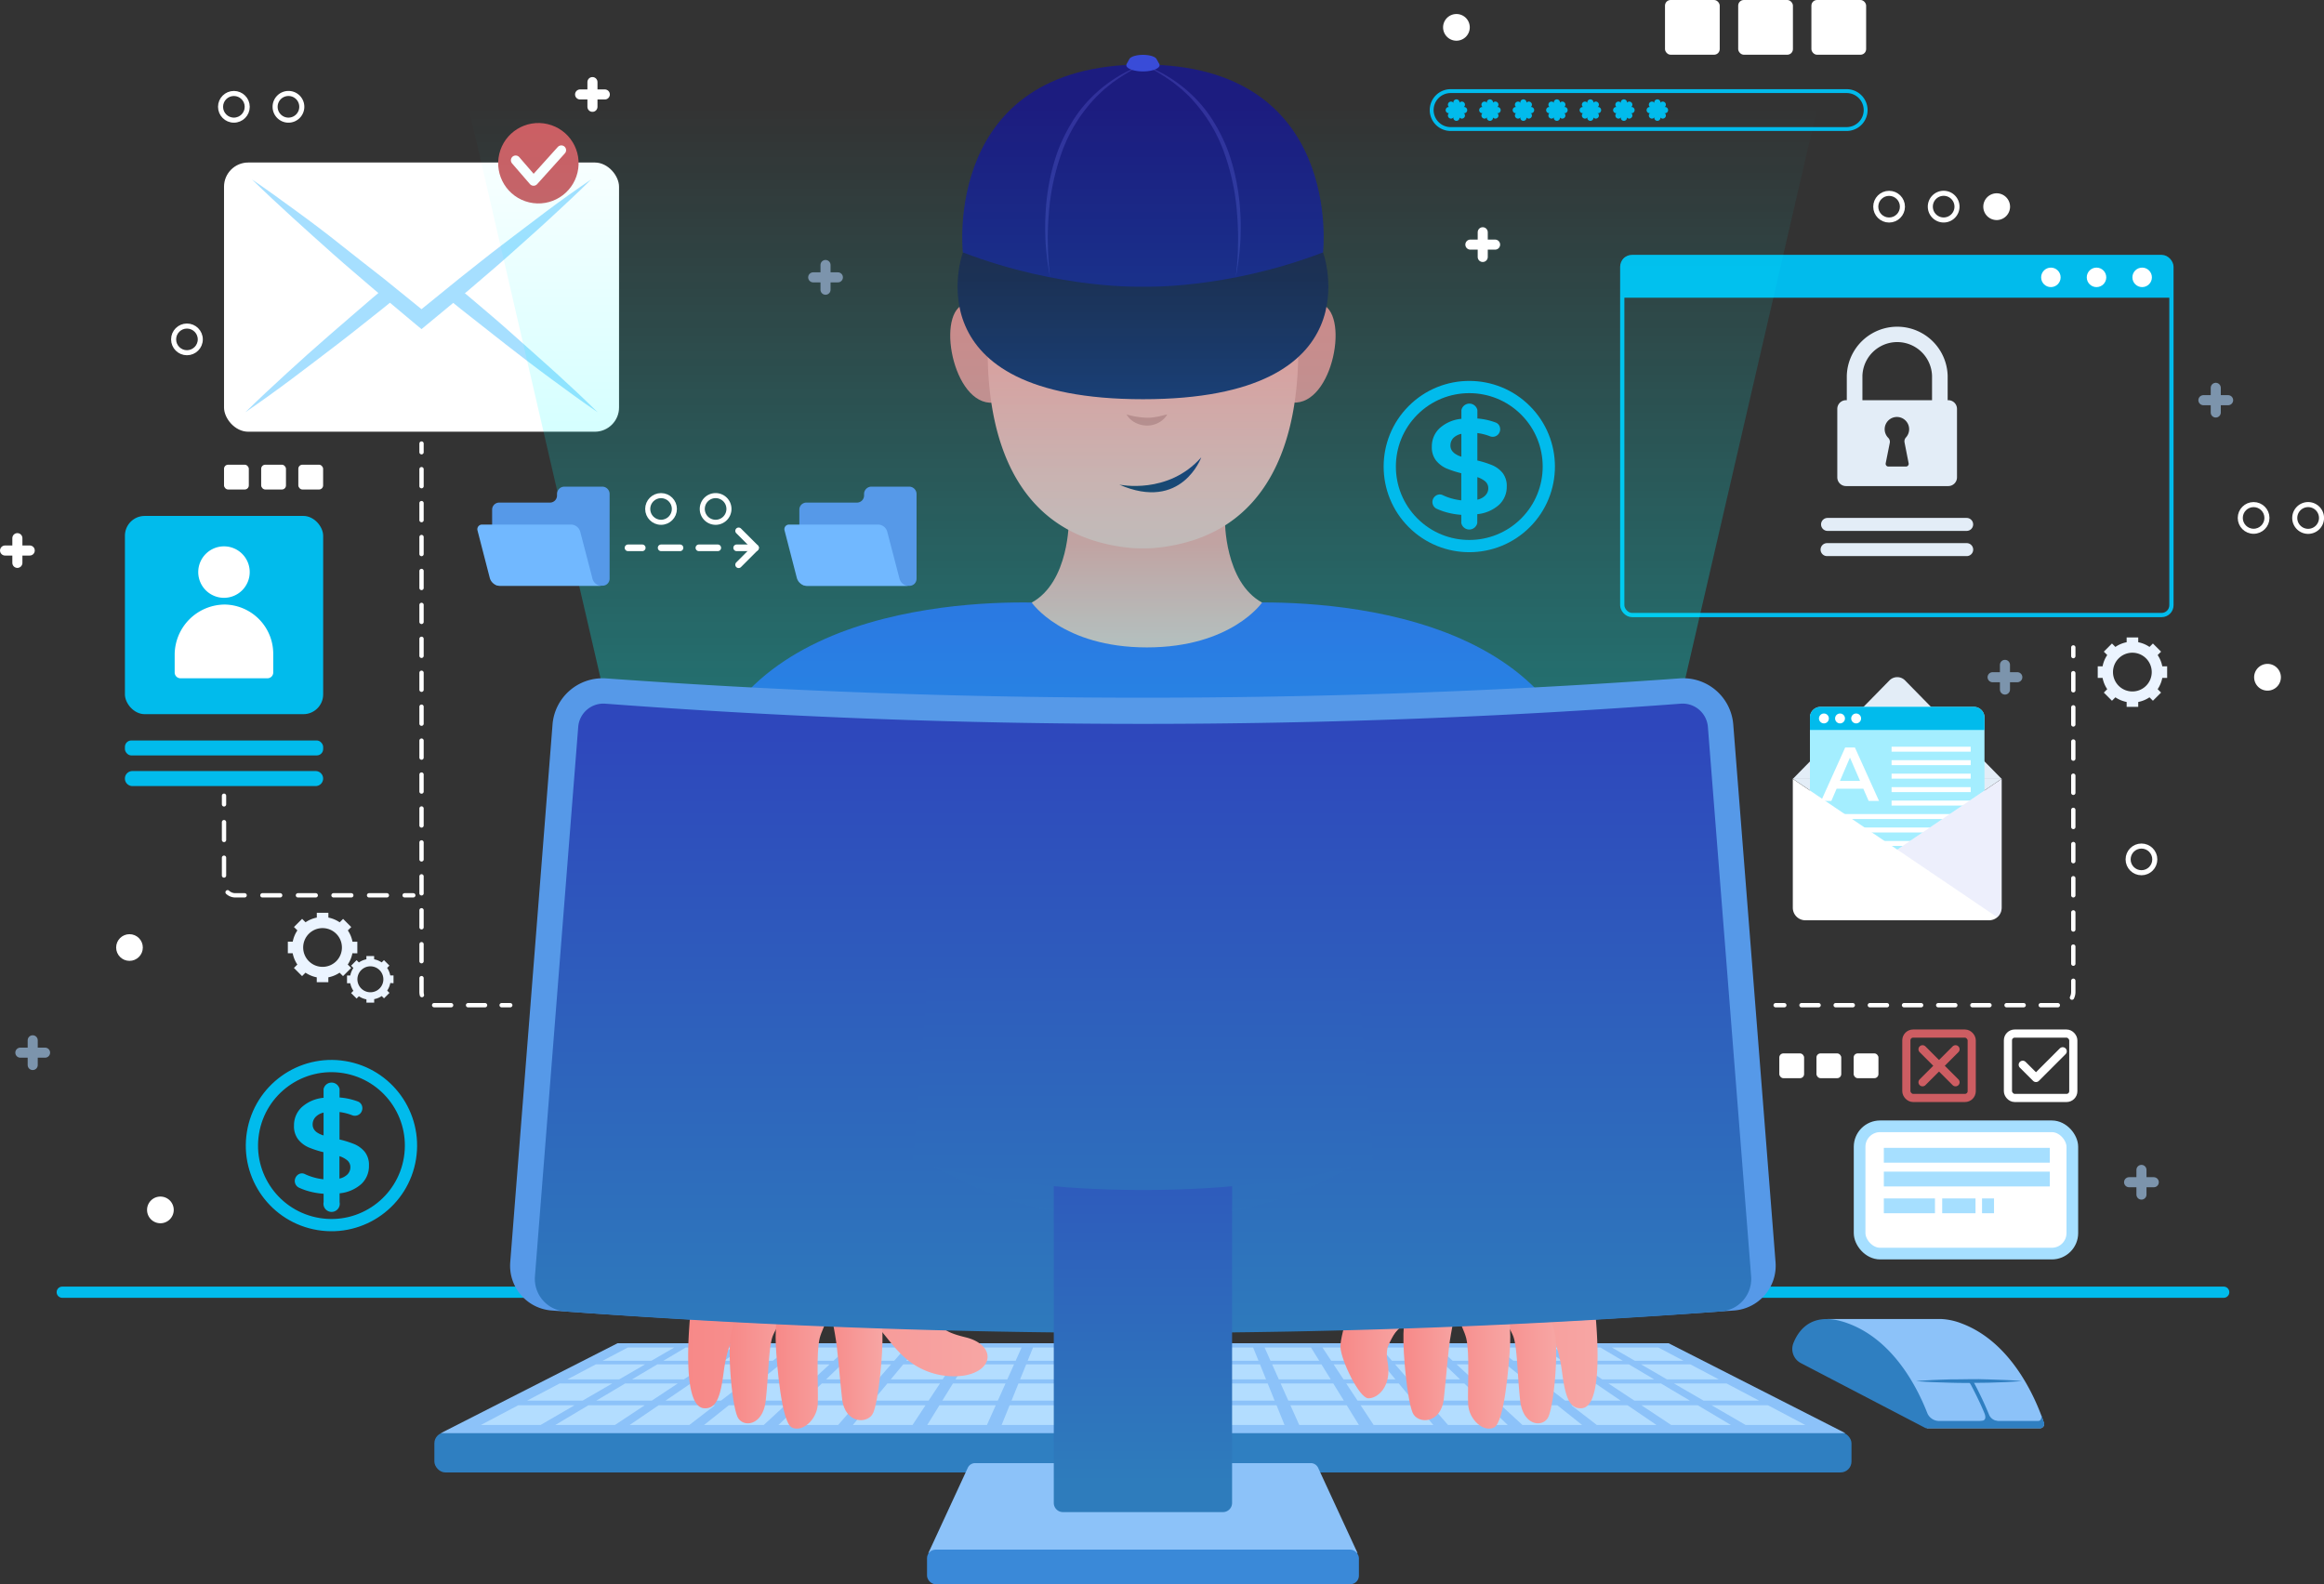 <svg xmlns="http://www.w3.org/2000/svg" xmlns:xlink="http://www.w3.org/1999/xlink" viewBox="0 0 569.85 388.46"><rect x="0" y="0" width="569.85" height="388.46" fill="#333333" stroke="none"/><defs><style>.cls-1{isolation:isolate;}.cls-2{fill:#394cd8;}.cls-3{fill:#e27d7d;}.cls-4{fill:url(#linear-gradient);}.cls-5{fill:url(#linear-gradient-2);}.cls-6{fill:url(#linear-gradient-3);}.cls-7{fill:#1c1c7f;}.cls-8{fill:url(#linear-gradient-4);}.cls-9{fill:#31319b;}.cls-10{fill:#d87979;}.cls-11{fill:#01bbec;}.cls-12,.cls-17,.cls-39,.cls-40,.cls-41,.cls-42,.cls-44,.cls-45,.cls-46,.cls-47,.cls-49,.cls-50,.cls-51,.cls-52,.cls-53,.cls-56,.cls-57,.cls-58{fill:none;}.cls-12,.cls-44,.cls-45,.cls-53{stroke:#01bbec;}.cls-12,.cls-39,.cls-40,.cls-41,.cls-42,.cls-44,.cls-45,.cls-47,.cls-49,.cls-50,.cls-51,.cls-53,.cls-54,.cls-55,.cls-56,.cls-57,.cls-58{stroke-miterlimit:10;}.cls-12{stroke-width:1.04px;}.cls-13,.cls-54,.cls-55{fill:#fff;}.cls-14{fill:#e3edf7;}.cls-15{fill:#a6dfff;}.cls-16{fill:#cd5d62;}.cls-17,.cls-39,.cls-40,.cls-41,.cls-42,.cls-46,.cls-47,.cls-51,.cls-52,.cls-57,.cls-58{stroke:#fff;}.cls-17,.cls-39,.cls-40,.cls-41,.cls-42,.cls-45,.cls-46,.cls-47,.cls-50,.cls-52,.cls-56,.cls-57,.cls-58{stroke-linecap:round;}.cls-17,.cls-46,.cls-52{stroke-linejoin:round;}.cls-17{stroke-width:2.34px;}.cls-18{fill:#2f7fc1;}.cls-19{fill:#8cc2f9;}.cls-20{fill:#b3ddff;}.cls-21{fill:url(#linear-gradient-5);}.cls-22{fill:url(#linear-gradient-6);}.cls-23{fill:url(#linear-gradient-7);}.cls-24{fill:url(#linear-gradient-8);}.cls-25{fill:url(#linear-gradient-9);}.cls-26{fill:url(#linear-gradient-10);}.cls-27{fill:url(#linear-gradient-11);}.cls-28{fill:url(#linear-gradient-12);}.cls-29{fill:url(#linear-gradient-13);}.cls-30{opacity:0.37;fill:url(#linear-gradient-14);}.cls-31{fill:#3a89d8;}.cls-32{fill:#5699e8;}.cls-33{fill:url(#linear-gradient-15);}.cls-34{opacity:0.15;mix-blend-mode:difference;fill:url(#linear-gradient-16);}.cls-35{fill:url(#linear-gradient-17);}.cls-36{fill:url(#linear-gradient-18);}.cls-37{fill:#a4eeff;}.cls-38{fill:#bbc1f7;opacity:0.25;}.cls-39,.cls-40,.cls-41,.cls-42{stroke-width:1.06px;}.cls-40{stroke-dasharray:4.16 4.16;}.cls-41{stroke-dasharray:4.19 4.19;}.cls-42{stroke-dasharray:4.36 4.36;}.cls-43{fill:#ebf4ff;}.cls-44{stroke-width:0.95px;}.cls-45{stroke-width:1.53px;}.cls-46,.cls-47{stroke-width:1.63px;}.cls-47{stroke-dasharray:4.63;}.cls-48{fill:#71b8ff;}.cls-49,.cls-50{stroke:#cd5d62;}.cls-49,.cls-50,.cls-51,.cls-52{stroke-width:2px;}.cls-53{stroke-width:3px;}.cls-54,.cls-55{stroke:#a6dfff;}.cls-54{stroke-width:2.86px;}.cls-55{stroke-width:3.63px;}.cls-56{stroke:#7c94ac;}.cls-56,.cls-58{stroke-width:2.47px;}.cls-57{stroke-width:1.24px;}</style><linearGradient id="linear-gradient" x1="281.22" y1="133.11" x2="281.22" y2="156.5" gradientUnits="userSpaceOnUse"><stop offset="0" stop-color="#f78988"/><stop offset="1" stop-color="#f7a6a4"/></linearGradient><linearGradient id="linear-gradient-2" x1="280.26" y1="66.27" x2="280.26" y2="127.91" xlink:href="#linear-gradient"/><linearGradient id="linear-gradient-3" x1="280.26" y1="68.26" x2="280.26" y2="97.83" gradientUnits="userSpaceOnUse"><stop offset="0" stop-color="#1e1e45"/><stop offset="1" stop-color="#1e1e5e"/></linearGradient><linearGradient id="linear-gradient-4" x1="274.44" y1="116.42" x2="294.56" y2="116.42" xlink:href="#linear-gradient-3"/><linearGradient id="linear-gradient-5" x1="168.78" y1="318.96" x2="242.23" y2="318.96" xlink:href="#linear-gradient"/><linearGradient id="linear-gradient-6" x1="178.93" y1="332.81" x2="195.87" y2="332.81" xlink:href="#linear-gradient"/><linearGradient id="linear-gradient-7" x1="202.53" y1="330.36" x2="216.39" y2="330.36" xlink:href="#linear-gradient"/><linearGradient id="linear-gradient-8" x1="190.19" y1="332.81" x2="205.76" y2="332.81" xlink:href="#linear-gradient"/><linearGradient id="linear-gradient-9" x1="332.13" y1="318.95" x2="391.73" y2="318.95" xlink:href="#linear-gradient"/><linearGradient id="linear-gradient-10" x1="364.64" y1="332.81" x2="381.58" y2="332.81" xlink:href="#linear-gradient"/><linearGradient id="linear-gradient-11" x1="344.12" y1="330.36" x2="357.98" y2="330.36" xlink:href="#linear-gradient"/><linearGradient id="linear-gradient-12" x1="354.75" y1="332.81" x2="370.32" y2="332.81" xlink:href="#linear-gradient"/><linearGradient id="linear-gradient-13" x1="328.67" y1="328.27" x2="345.24" y2="328.27" xlink:href="#linear-gradient"/><linearGradient id="linear-gradient-14" x1="280.26" y1="205.51" x2="280.26" y2="26.24" gradientUnits="userSpaceOnUse"><stop offset="0" stop-color="aqua"/><stop offset="1" stop-color="aqua" stop-opacity="0"/></linearGradient><linearGradient id="linear-gradient-15" x1="280.26" y1="177.43" x2="280.26" y2="332.7" gradientUnits="userSpaceOnUse"><stop offset="0" stop-color="#2e47bc"/><stop offset="1" stop-color="#2e7cbc"/></linearGradient><linearGradient id="linear-gradient-16" x1="280.26" y1="262.73" x2="280.26" y2="302.98" gradientUnits="userSpaceOnUse"><stop offset="0" stop-color="#2e5bbc"/><stop offset="1" stop-color="#2e7cbc"/></linearGradient><linearGradient id="linear-gradient-17" x1="280.26" y1="289.95" x2="280.26" y2="363.51" xlink:href="#linear-gradient-16"/><linearGradient id="linear-gradient-18" x1="280.26" y1="177.43" x2="280.26" y2="332.7" gradientUnits="userSpaceOnUse"><stop offset="0" stop-color="#2e47bc"/><stop offset="0.99" stop-color="#2e7cbc"/></linearGradient></defs><title>Recurso 4</title><g class="cls-1"><g id="Capa_2" data-name="Capa 2"><g id="Capa_1-2" data-name="Capa 1"><path class="cls-2" d="M385.84,182.25C367.66,142.31,301.19,148,301.19,148l-20.93-.28-20.94.28s-66.47-5.67-84.65,34.27,20.57,104.62,20.57,104.62h170S404,222.19,385.84,182.25Z"/><path class="cls-3" d="M246.48,76.46s-6.07-6.37-11.46-1,.51,28.14,11.46,22.37Z"/><path class="cls-3" d="M314,76.46s6.07-6.37,11.46-1S325,103.56,314,97.79Z"/><path class="cls-4" d="M300.36,127.6l-19.14,4-19.14-4s.14,15.09-9.1,20.15c0,0,7.53,11,28.24,11s28.24-11,28.24-11C300.22,142.69,300.36,127.6,300.36,127.6Z"/><path class="cls-5" d="M318.29,88.88c-.55,18.53-6.69,41.65-33.11,45.26a36.1,36.1,0,0,1-9.85,0c-26.42-3.61-32.56-26.73-33.11-45.26a108.2,108.2,0,0,1,2-23.76l0-.16c2.47-31.34,36-33.32,36-33.32s33.56,2,36,33.32c0,0,0,.05,0,.16A109.19,109.19,0,0,1,318.29,88.88Z"/><path class="cls-6" d="M324.42,61.89h0l-44.16,2.6-44.16-2.6h0s-13.15,36,44.16,36h0C337.57,97.89,324.42,61.89,324.42,61.89Z"/><path class="cls-7" d="M280.26,15.82c-49.32,0-44.17,46.07-44.17,46.07,24.11,9.21,44.17,8.4,44.17,8.4s20.05.81,44.16-8.4C324.42,61.89,329.57,15.82,280.26,15.82Z"/><path class="cls-8" d="M274.44,118.83s11.95,2.59,20.12-6.7C294.56,112.13,289.76,125.54,274.44,118.83Z"/><path class="cls-9" d="M257.5,68a61.06,61.06,0,0,1-1.14-15.39,53.94,53.94,0,0,1,2.89-15.23,40.9,40.9,0,0,1,3.35-7,31.88,31.88,0,0,1,4.72-6.19,34.21,34.21,0,0,1,12.94-8.34,41.35,41.35,0,0,0-6.65,3.84l-.79.55-.74.59c-.49.41-1,.8-1.48,1.21-.92.88-1.87,1.73-2.7,2.7a38,38,0,0,0-7.68,13,56.58,56.58,0,0,0-3.07,14.93,67.62,67.62,0,0,0-.2,7.67A68,68,0,0,0,257.5,68Z"/><path class="cls-9" d="M303,68a68,68,0,0,0,.56-7.67,70,70,0,0,0-.21-7.67,56.58,56.58,0,0,0-3.07-14.93,38,38,0,0,0-7.68-13c-.83-1-1.78-1.82-2.7-2.7-.48-.41-1-.8-1.48-1.21l-.74-.59-.79-.55a41.69,41.69,0,0,0-6.64-3.84,34.25,34.25,0,0,1,12.93,8.34,31.88,31.88,0,0,1,4.72,6.19,40.9,40.9,0,0,1,3.35,7,54.31,54.31,0,0,1,2.9,15.23A61.53,61.53,0,0,1,303,68Z"/><path class="cls-2" d="M284.25,15.67h0l-.68-1.22h0c-.32-.57-1.68-1-3.31-1s-3,.44-3.32,1h0l-.68,1.22h0a.67.67,0,0,0-.08.3c0,.85,1.82,1.54,4.08,1.54s4.07-.69,4.07-1.54A.67.67,0,0,0,284.25,15.67Z"/><path class="cls-10" d="M276.23,101.62a20.17,20.17,0,0,0,5,.81,11.37,11.37,0,0,0,2.37-.22c.83-.12,1.64-.4,2.62-.59a5.37,5.37,0,0,1-2.09,2,5.82,5.82,0,0,1-2.91.73,6.27,6.27,0,0,1-2.9-.74A5.15,5.15,0,0,1,276.23,101.62Z"/><path class="cls-11" d="M545.26,318.23h-530a1.38,1.38,0,0,1-1.37-1.37h0a1.37,1.37,0,0,1,1.37-1.37h530a1.37,1.37,0,0,1,1.37,1.37h0A1.37,1.37,0,0,1,545.26,318.23Z"/><rect class="cls-12" x="397.78" y="63.01" width="134.66" height="87.8" rx="2.4"/><path class="cls-11" d="M532.44,73H397.78V64.33A1.32,1.32,0,0,1,399.1,63h132l1.32,1.32Z"/><circle class="cls-13" cx="525.26" cy="68.01" r="2.39"/><circle class="cls-13" cx="514.07" cy="68.01" r="2.39"/><circle class="cls-13" cx="502.88" cy="68.01" r="2.39"/><path class="cls-14" d="M482.23,130.18H448.12a1.59,1.59,0,0,1-1.59-1.59h0a1.59,1.59,0,0,1,1.59-1.59h34.11a1.59,1.59,0,0,1,1.59,1.59h0A1.59,1.59,0,0,1,482.23,130.18Z"/><path class="cls-14" d="M482.23,136.36H448a1.59,1.59,0,0,1-1.59-1.59h0a1.59,1.59,0,0,1,1.59-1.59h34.24a1.59,1.59,0,0,1,1.59,1.59h0A1.59,1.59,0,0,1,482.23,136.36Z"/><path class="cls-14" d="M477.73,98.13h-.16v-6a12.37,12.37,0,0,0-24.73,0v6h-.19a2.14,2.14,0,0,0-2.14,2.14v16.78a2.14,2.14,0,0,0,2.14,2.14h25.08a2.14,2.14,0,0,0,2.13-2.14V100.27A2.13,2.13,0,0,0,477.73,98.13Zm-21.06-6a8.54,8.54,0,0,1,17.07,0v6H456.67ZM467,108.5l1,5.09a.67.67,0,0,1-.66.81h-4.3a.67.67,0,0,1-.66-.81l1-5a1.39,1.39,0,0,0-.41-1.26,3,3,0,1,1,4.36-.05A1.42,1.42,0,0,0,467,108.5Z"/><rect class="cls-13" x="54.93" y="39.85" width="96.86" height="66.01" rx="5.94"/><path class="cls-15" d="M60.16,101.09c3.33-3.29,6.77-6.45,10.21-9.62s6.93-6.26,10.44-9.32,7.07-6.1,10.6-9.15l10.73-9,1.22-1,1.21,1,10.73,9c3.54,3,7.11,6,10.6,9.14s7,6.19,10.45,9.33,6.87,6.33,10.2,9.62c-3.87-2.64-7.63-5.41-11.39-8.17s-7.47-5.61-11.15-8.48-7.34-5.77-11-8.65L102.14,67h2.43L93.7,75.78c-3.66,2.89-7.29,5.83-11,8.66s-7.41,5.67-11.15,8.47S64,98.45,60.16,101.09Z"/><polyline class="cls-13" points="61.78 43.96 103.36 78.23 144.93 43.96"/><path class="cls-15" d="M61.78,44c3.73,2.53,7.36,5.19,11,7.84S80,57.19,83.51,60s7.07,5.54,10.6,8.32l10.46,8.48h-2.43l10.46-8.49c3.53-2.77,7-5.6,10.6-8.32s7.14-5.45,10.74-8.14,7.26-5.31,11-7.84c-3.19,3.18-6.5,6.23-9.8,9.29s-6.66,6-10,9-6.79,5.87-10.19,8.81L104.57,79.7l-1.21,1-1.22-1L91.82,71.05c-3.4-2.94-6.84-5.82-10.2-8.81s-6.71-6-10-9S65,47.14,61.78,44Z"/><circle class="cls-16" cx="132.02" cy="40.03" r="9.86" transform="translate(62.73 159.32) rotate(-76.72)"/><polyline class="cls-17" points="126.44 39.3 130.83 44.38 137.64 36.82"/><rect class="cls-18" x="106.51" y="351.24" width="347.48" height="9.81" rx="2.67"/><polygon class="cls-19" points="452.51 351.43 108.07 351.43 151.43 329.37 409.14 329.37 452.51 351.43"/><polygon class="cls-20" points="397.91 333.67 385.97 333.67 381.05 330.42 392.44 330.42 397.91 333.67"/><polygon class="cls-20" points="412.8 333.67 400.86 333.67 395.24 330.42 406.63 330.42 412.8 333.67"/><polygon class="cls-20" points="159.72 333.67 147.77 333.67 153.94 330.42 165.33 330.42 159.72 333.67"/><polygon class="cls-20" points="174.6 333.67 162.66 333.67 168.14 330.42 179.52 330.42 174.6 333.67"/><polygon class="cls-20" points="189.49 333.67 177.55 333.67 182.33 330.42 193.72 330.42 189.49 333.67"/><polygon class="cls-20" points="204.38 333.67 192.44 333.67 196.53 330.42 207.91 330.42 204.38 333.67"/><polygon class="cls-20" points="219.26 333.67 207.32 333.67 210.72 330.42 222.11 330.42 219.26 333.67"/><polygon class="cls-20" points="234.15 333.67 222.21 333.67 224.91 330.42 236.3 330.42 234.15 333.67"/><polygon class="cls-20" points="249.04 333.67 237.1 333.67 239.11 330.42 250.49 330.42 249.04 333.67"/><polygon class="cls-20" points="263.93 333.67 251.98 333.67 253.3 330.42 264.69 330.42 263.93 333.67"/><polygon class="cls-20" points="278.81 333.67 266.87 333.67 267.5 330.42 278.88 330.42 278.81 333.67"/><polygon class="cls-20" points="293.7 333.67 281.76 333.67 281.69 330.42 293.08 330.42 293.7 333.67"/><polygon class="cls-20" points="308.59 333.67 296.65 333.67 295.88 330.42 307.27 330.42 308.59 333.67"/><polygon class="cls-20" points="323.48 333.67 311.53 333.67 310.08 330.42 321.46 330.42 323.48 333.67"/><polygon class="cls-20" points="338.36 333.67 326.42 333.67 324.27 330.42 335.66 330.42 338.36 333.67"/><polygon class="cls-20" points="353.25 333.67 341.31 333.67 338.47 330.42 349.85 330.42 353.25 333.67"/><polygon class="cls-20" points="368.14 333.67 356.19 333.67 352.66 330.42 364.05 330.42 368.14 333.67"/><polygon class="cls-20" points="383.02 333.67 371.08 333.67 366.86 330.42 378.24 330.42 383.02 333.67"/><polygon class="cls-20" points="405.6 338.23 392.87 338.23 387.31 334.55 399.4 334.55 405.6 338.23"/><polygon class="cls-20" points="421.45 338.23 408.73 338.23 402.38 334.55 414.47 334.55 421.45 338.23"/><polygon class="cls-20" points="151.84 338.23 139.12 338.23 146.1 334.55 158.19 334.55 151.84 338.23"/><polygon class="cls-20" points="167.7 338.23 154.98 338.23 161.17 334.55 173.27 334.55 167.7 338.23"/><polygon class="cls-20" points="183.56 338.23 170.84 338.23 176.25 334.55 188.34 334.55 183.56 338.23"/><polygon class="cls-20" points="199.42 338.23 186.7 338.23 191.32 334.55 203.42 334.55 199.42 338.23"/><polygon class="cls-20" points="215.28 338.23 202.56 338.23 206.4 334.55 218.49 334.55 215.28 338.23"/><polygon class="cls-20" points="231.14 338.23 218.42 338.23 221.48 334.55 233.57 334.55 231.14 338.23"/><polygon class="cls-20" points="247 338.23 234.28 338.23 236.55 334.55 248.65 334.55 247 338.23"/><polygon class="cls-20" points="262.86 338.23 250.13 338.23 251.63 334.55 263.72 334.55 262.86 338.23"/><polygon class="cls-20" points="278.72 338.23 266 338.23 266.7 334.55 278.8 334.55 278.72 338.23"/><polygon class="cls-20" points="294.58 338.23 281.86 338.23 281.78 334.55 293.87 334.55 294.58 338.23"/><polygon class="cls-20" points="310.44 338.23 297.71 338.23 296.85 334.55 308.95 334.55 310.44 338.23"/><polygon class="cls-20" points="326.3 338.23 313.57 338.23 311.93 334.55 324.02 334.55 326.3 338.23"/><polygon class="cls-20" points="342.16 338.23 329.43 338.23 327 334.55 339.1 334.55 342.16 338.23"/><polygon class="cls-20" points="358.02 338.23 345.29 338.23 342.08 334.55 354.17 334.55 358.02 338.23"/><polygon class="cls-20" points="373.88 338.23 361.15 338.23 357.15 334.55 369.25 334.55 373.88 338.23"/><polygon class="cls-20" points="389.74 338.23 377.01 338.23 372.23 334.55 384.32 334.55 389.74 338.23"/><polygon class="cls-20" points="414.35 343.44 400.74 343.44 394.39 339.24 407.28 339.24 414.35 343.44"/><polygon class="cls-20" points="431.32 343.44 417.71 343.44 410.46 339.24 423.36 339.24 431.32 343.44"/><polygon class="cls-20" points="142.86 343.44 129.25 343.44 137.22 339.24 150.11 339.24 142.86 343.44"/><polygon class="cls-20" points="159.83 343.44 146.22 343.44 153.29 339.24 166.18 339.24 159.83 343.44"/><polygon class="cls-20" points="176.8 343.44 163.19 343.44 169.36 339.24 182.26 339.24 176.8 343.44"/><polygon class="cls-20" points="193.77 343.44 180.16 343.44 185.44 339.24 198.33 339.24 193.77 343.44"/><polygon class="cls-20" points="210.74 343.44 197.12 343.44 201.51 339.24 214.4 339.24 210.74 343.44"/><polygon class="cls-20" points="227.7 343.44 214.09 343.44 217.58 339.24 230.48 339.24 227.7 343.44"/><polygon class="cls-20" points="244.67 343.44 231.06 343.44 233.66 339.24 246.55 339.24 244.67 343.44"/><polygon class="cls-20" points="261.64 343.44 248.03 343.44 249.73 339.24 262.62 339.24 261.64 343.44"/><polygon class="cls-20" points="278.61 343.44 265 343.44 265.8 339.24 278.7 339.24 278.61 343.44"/><polygon class="cls-20" points="295.58 343.44 281.96 343.44 281.88 339.24 294.77 339.24 295.58 343.44"/><polygon class="cls-20" points="312.54 343.44 298.93 343.44 297.95 339.24 310.84 339.24 312.54 343.44"/><polygon class="cls-20" points="329.51 343.44 315.9 343.44 314.02 339.24 326.92 339.24 329.51 343.44"/><polygon class="cls-20" points="346.48 343.44 332.87 343.44 330.1 339.24 342.99 339.24 346.48 343.44"/><polygon class="cls-20" points="363.45 343.44 349.84 343.44 346.17 339.24 359.06 339.24 363.45 343.44"/><polygon class="cls-20" points="380.42 343.44 366.81 343.44 362.24 339.24 375.14 339.24 380.42 343.44"/><polygon class="cls-20" points="397.38 343.44 383.77 343.44 378.32 339.24 391.21 339.24 397.38 343.44"/><polygon class="cls-20" points="424.43 349.42 409.79 349.42 402.48 344.58 416.29 344.58 424.43 349.42"/><polygon class="cls-20" points="442.67 349.42 428.04 349.42 419.69 344.58 433.5 344.58 442.67 349.42"/><polygon class="cls-20" points="132.54 349.42 117.9 349.42 127.07 344.58 140.88 344.58 132.54 349.42"/><polygon class="cls-20" points="150.78 349.42 136.15 349.42 144.28 344.58 158.09 344.58 150.78 349.42"/><polygon class="cls-20" points="169.02 349.42 154.39 349.42 161.5 344.58 175.31 344.58 169.02 349.42"/><polygon class="cls-20" points="187.27 349.42 172.63 349.42 178.71 344.58 192.52 344.58 187.27 349.42"/><polygon class="cls-20" points="205.51 349.42 190.88 349.42 195.92 344.58 209.73 344.58 205.51 349.42"/><polygon class="cls-20" points="223.75 349.42 209.12 349.42 213.14 344.58 226.94 344.58 223.75 349.42"/><polygon class="cls-20" points="242 349.42 227.36 349.42 230.35 344.58 244.16 344.58 242 349.42"/><polygon class="cls-20" points="260.24 349.42 245.6 349.42 247.56 344.58 261.37 344.58 260.24 349.42"/><polygon class="cls-20" points="278.48 349.42 263.85 349.42 264.78 344.58 278.58 344.58 278.48 349.42"/><polygon class="cls-20" points="296.73 349.42 282.09 349.42 281.99 344.58 295.8 344.58 296.73 349.42"/><polygon class="cls-20" points="314.97 349.42 300.33 349.42 299.2 344.58 313.01 344.58 314.97 349.42"/><polygon class="cls-20" points="333.21 349.42 318.58 349.42 316.41 344.58 330.22 344.58 333.21 349.42"/><polygon class="cls-20" points="351.45 349.42 336.82 349.42 333.63 344.58 347.44 344.58 351.45 349.42"/><polygon class="cls-20" points="369.7 349.42 355.06 349.42 350.84 344.58 364.65 344.58 369.7 349.42"/><polygon class="cls-20" points="387.94 349.42 373.31 349.42 368.05 344.58 381.86 344.58 387.94 349.42"/><polygon class="cls-20" points="406.18 349.42 391.55 349.42 385.27 344.58 399.07 344.58 406.18 349.42"/><path class="cls-21" d="M188.28,296.66S177.46,306.74,172,315.34a19.46,19.46,0,0,0-2.91,8.92c-.69,8.87-.73,20.69,3.5,21.05,3.13.27,4.09-3,4.84-8.72,1-7.81,3.23-10.69,6.39-14.71s19.9-2.82,24-1.41c7.42,2.53,9.25,8.29,14.15,12.51a18,18,0,0,0,14.67,4.28c7.4-1.42,7.28-7.63.09-9.35-8.1-2-6.32-3.37-9.55-14.24C222.21,296.66,202,286.5,188.28,296.66Z"/><path class="cls-22" d="M182.45,317.62a44.09,44.09,0,0,0-3.28,10c-.74,4.7.31,16.61,1.64,19.73,1.18,2.77,6.22,2.45,6.94-3.85s.7-13.4,1.77-16,6.35-11,6.35-11"/><path class="cls-23" d="M215.31,312.49s.88,8.68,1.07,14.61c.15,4.75-.93,16.21-2.26,19.33-1.18,2.78-6.92,2.87-7.64-3.43s-1-11.82-1.77-16c-.53-2.77-2.18-12.05-2.18-12.05"/><path class="cls-24" d="M191.12,315.29s-1.17,9.69-.89,14.59,1.39,18.84,3.92,20.14,6.2-1.88,6.37-5.73-.43-12.39.46-16.12c.67-2.78,4.78-10.4,4.78-10.4"/><path class="cls-25" d="M372.23,296.66s10.82,10.08,16.24,18.68a19.46,19.46,0,0,1,2.91,8.92c.69,8.87.73,20.69-3.5,21.05-3.13.27-4.09-3-4.84-8.72-1-7.81-3.22-10.69-6.39-14.71s-19.79-2.45-24-1.41c-11.71,2.87-10.59,8.12-14.15,12.51-4.07,5-8.47-6.28-5.21-19.31C337.56,296.45,358.53,286.5,372.23,296.66Z"/><path class="cls-26" d="M378.06,317.62a44.09,44.09,0,0,1,3.28,10c.74,4.7-.31,16.61-1.64,19.73-1.18,2.77-6.22,2.45-6.94-3.85s-.69-13.4-1.77-16-6.35-11-6.35-11"/><path class="cls-27" d="M345.21,312.49s-.89,8.68-1.08,14.61c-.15,4.75.93,16.21,2.26,19.33,1.18,2.78,6.92,2.87,7.64-3.43s1-11.82,1.77-16C356.34,324.24,358,315,358,315"/><path class="cls-28" d="M369.39,315.29s1.17,9.69.89,14.59-1.39,18.84-3.92,20.14-6.2-1.88-6.37-5.73.43-12.39-.46-16.12c-.67-2.78-4.78-10.4-4.78-10.4"/><path class="cls-29" d="M333.26,313.67s-4.77,13.4-4.58,16.69,4.59,12.41,6.8,12.51,5.94-2.79,4.73-9.11,5-9.58,5-9.58"/><polygon class="cls-30" points="405.98 197.76 154.53 197.76 111.52 11.79 448.99 11.79 405.98 197.76"/><path class="cls-19" d="M332.88,380.84H227.63l9.68-20.94a2,2,0,0,1,1.77-1.13h82.35a2,2,0,0,1,1.77,1.13Z"/><rect class="cls-31" x="227.31" y="379.98" width="105.9" height="8.48" rx="2.1"/><path class="cls-32" d="M425.23,321.34a1987.33,1987.33,0,0,1-290,0,11,11,0,0,1-10.12-11.82q5.19-65.92,10.37-131.85a12.31,12.31,0,0,1,13.15-11.32,1831.42,1831.42,0,0,0,263.15,0A12.3,12.3,0,0,1,425,177.67q5.19,65.93,10.37,131.85A11,11,0,0,1,425.23,321.34Z"/><path class="cls-33" d="M422,321.57a1907.42,1907.42,0,0,1-283.45,0,8,8,0,0,1-7.38-8.61l10.61-134.71a6.2,6.2,0,0,1,6.66-5.7,1758.08,1758.08,0,0,0,263.67,0,6.21,6.21,0,0,1,6.67,5.7q5.3,67.35,10.6,134.71A8,8,0,0,1,422,321.57Z"/><path class="cls-34" d="M331.77,246.48h-103l-3.67,37s20.6,15.68,55.19,15.68,55.18-15.68,55.18-15.68Z"/><path class="cls-35" d="M258.39,272.12h43.72a0,0,0,0,1,0,0v96.41a2.25,2.25,0,0,1-2.25,2.25H260.64a2.25,2.25,0,0,1-2.25-2.25V272.12A0,0,0,0,1,258.39,272.12Z"/><path class="cls-36" d="M332.91,238H227.61l-3.75,46.5s19.6,7.3,56.4,7.3,56.4-7.3,56.4-7.3Z"/><polygon class="cls-14" points="490.82 190.96 465.21 208.29 439.6 190.96 490.82 190.96"/><path class="cls-14" d="M490.82,191l-23.69-24.15a2.68,2.68,0,0,0-3.84,0L439.6,191Z"/><path class="cls-37" d="M446.4,173.33H484a2.6,2.6,0,0,1,2.6,2.6v39.73a0,0,0,0,1,0,0h-42.8a0,0,0,0,1,0,0V175.93A2.6,2.6,0,0,1,446.4,173.33Z"/><path class="cls-11" d="M446.4,173.33H484a2.6,2.6,0,0,1,2.6,2.6V179a0,0,0,0,1,0,0h-42.8a0,0,0,0,1,0,0v-3.07A2.6,2.6,0,0,1,446.4,173.33Z"/><path class="cls-13" d="M448.44,176.16a1.21,1.21,0,1,1-1.2-1.2A1.21,1.21,0,0,1,448.44,176.16Z"/><path class="cls-13" d="M452.39,176.16a1.21,1.21,0,1,1-1.21-1.2A1.21,1.21,0,0,1,452.39,176.16Z"/><path class="cls-13" d="M456.34,176.16a1.21,1.21,0,1,1-1.21-1.2A1.21,1.21,0,0,1,456.34,176.16Z"/><path class="cls-13" d="M456.89,193.4h-6.55l-1.29,3h-2.51l5.9-13.1h2.39l5.91,13.1H458.2Zm-.8-1.91-2.48-5.72-2.45,5.72Z"/><rect class="cls-13" x="463.82" y="183.1" width="19.4" height="1.22"/><rect class="cls-13" x="463.82" y="186.4" width="19.4" height="1.22"/><rect class="cls-13" x="463.82" y="189.71" width="19.4" height="1.22"/><rect class="cls-13" x="463.82" y="193.01" width="19.4" height="1.22"/><rect class="cls-13" x="463.82" y="196.31" width="19.4" height="1.22"/><rect class="cls-13" x="447.24" y="199.61" width="35.98" height="1.22"/><rect class="cls-13" x="447.24" y="202.91" width="35.98" height="1.22"/><rect class="cls-13" x="447.24" y="206.21" width="35.98" height="1.22"/><rect class="cls-13" x="447.24" y="209.51" width="35.98" height="1.22"/><path class="cls-13" d="M490.81,191v31.58a3.08,3.08,0,0,1-3.07,3.08H442.68a3.08,3.08,0,0,1-3.08-3.08V191l25.61,17.33h0Z"/><path class="cls-38" d="M490.81,191v31.58a3.06,3.06,0,0,1-1.08,2.34l-24.51-16.59Z"/><line class="cls-39" x1="103.36" y1="108.76" x2="103.36" y2="110.89"/><path class="cls-40" d="M103.36,115.05V243.21a3.27,3.27,0,0,0,3.26,3.27h14.3"/><line class="cls-39" x1="123" y1="246.48" x2="125.12" y2="246.48"/><line class="cls-39" x1="508.38" y1="158.75" x2="508.38" y2="160.88"/><path class="cls-41" d="M508.38,165.07v78.14a3.27,3.27,0,0,1-3.27,3.27h-65.5"/><line class="cls-39" x1="437.52" y1="246.48" x2="435.39" y2="246.48"/><line class="cls-39" x1="54.93" y1="195.12" x2="54.93" y2="197.24"/><path class="cls-42" d="M54.93,201.6v15.18a2.77,2.77,0,0,0,2.76,2.76H97"/><line class="cls-39" x1="99.21" y1="219.54" x2="101.34" y2="219.54"/><path class="cls-19" d="M501.24,349.28a1.05,1.05,0,0,1-.92.94h-27.8l-1.84-1.64-10.36-9.15-9.11-5.82-3.13-10.18h27.86v0a15.53,15.53,0,0,1,5,1.07c11.19,4.16,17.07,15.94,19.52,22.38a0,0,0,0,1,0,0c.21.55.39,1,.55,1.51,0,.16.11.31.15.44A.9.9,0,0,1,501.24,349.28Z"/><path class="cls-18" d="M469.81,338.65l1.12-.09c.71,0,1.72-.13,2.94-.17s2.64-.12,4.16-.15,3.14,0,4.76-.05,3.25,0,4.77.05,2.94.11,4.15.15,2.23.13,2.94.17l1.12.09-1.12.09c-.71,0-1.72.13-2.94.17s-2.63.11-4.15.14-3.15.05-4.77.06-3.24,0-4.76-.06-2.94-.1-4.16-.14-2.23-.14-2.94-.17Z"/><path class="cls-18" d="M501.24,349.26a1,1,0,0,0,0-.17,1.06,1.06,0,0,0-.05-.23c0-.13-.1-.28-.15-.44-.16-.46-.34-1-.55-1.51a0,0,0,0,0,0,0s.37,1.52-.8,1.52H475.47a3.13,3.13,0,0,1-2.92-2c-2.56-6.53-8.42-17.83-19.35-21.9-8.56-3.19-12.06,1.31-13.46,4.83a3.91,3.91,0,0,0,1.85,4.89L472,350.1a.88.88,0,0,0,.54.11h.05s0,0,0,0h27.72a1,1,0,0,0,.92-.94h0Z"/><path class="cls-18" d="M488.32,348.8l1.58-.38a2.49,2.49,0,0,1-2.22-1.63l-.11-.27s0,0,0,0a88.25,88.25,0,0,0-3.83-8l-.05,0a.46.46,0,0,0-.74.54l.34.54c.71,1.35,2.33,4.51,3.36,7.09.11.39.65,1.79-1.18,1.79l1.91.34c0,.15.08.29.11.42l.43-.09a1,1,0,0,1-.43,1,1,1,0,0,1-.53.16.94.94,0,0,0,.55-.13,1.08,1.08,0,0,0,.45-.47,1,1,0,0,0,.07-.55l.36-.07A1.17,1.17,0,0,1,488.32,348.8Z"/><rect class="cls-11" x="30.63" y="126.51" width="48.61" height="48.61" rx="4.85"/><path class="cls-13" d="M61.23,140.28a6.31,6.31,0,1,1-6.3-6.31A6.3,6.3,0,0,1,61.23,140.28Z"/><path class="cls-13" d="M55.16,148.24a12.35,12.35,0,0,0-12.33,12.41v4.25a1.43,1.43,0,0,0,1.42,1.42H65.61A1.42,1.42,0,0,0,67,164.9v-4.57A12.08,12.08,0,0,0,55.16,148.24Z"/><rect class="cls-11" x="30.63" y="181.57" width="48.61" height="3.67" rx="1.57"/><path class="cls-11" d="M77.39,192.75H32.46a1.84,1.84,0,0,1-1.83-1.84h0a1.83,1.83,0,0,1,1.83-1.84H77.39a1.84,1.84,0,0,1,1.84,1.84h0A1.84,1.84,0,0,1,77.39,192.75Z"/><path class="cls-43" d="M87.62,233.76v-2.84H86.43a7.29,7.29,0,0,0-1.14-2.77l.84-.83-2-2-.84.84A7.43,7.43,0,0,0,80.52,225v-1.18H77.68V225a7.43,7.43,0,0,0-2.76,1.15l-.84-.84-2,2,.84.83a7.46,7.46,0,0,0-1.14,2.77H70.58v2.84h1.19a7.48,7.48,0,0,0,1.14,2.76l-.84.84,2,2,.84-.84a7.58,7.58,0,0,0,2.76,1.14v1.19h2.84v-1.19a7.58,7.58,0,0,0,2.76-1.14l.84.84,2-2-.84-.84a7.48,7.48,0,0,0,1.14-2.76Zm-8.52,3.32a4.75,4.75,0,1,1,4.74-4.74A4.74,4.74,0,0,1,79.1,237.08Z"/><path class="cls-43" d="M96.49,241.09v-1.9h-.8a5,5,0,0,0-.76-1.85l.56-.56-1.34-1.35-.56.56a5,5,0,0,0-1.85-.76v-.8h-1.9v.8A4.9,4.9,0,0,0,88,236l-.56-.56-1.35,1.35.56.56a5,5,0,0,0-.76,1.85h-.8v1.9h.8a5,5,0,0,0,.76,1.85l-.56.56,1.35,1.34.56-.56a4.9,4.9,0,0,0,1.85.76v.8h1.9V245a5,5,0,0,0,1.85-.76l.56.56,1.34-1.34-.56-.56a5,5,0,0,0,.76-1.85Zm-5.7,2.22A3.18,3.18,0,1,1,94,240.14,3.17,3.17,0,0,1,90.79,243.31Z"/><path class="cls-43" d="M531.39,166.23v-2.84H530.2a7.34,7.34,0,0,0-1.14-2.76l.84-.84-2-2-.84.84a7.43,7.43,0,0,0-2.76-1.15v-1.18h-2.84v1.18a7.36,7.36,0,0,0-2.76,1.15l-.84-.84-2,2,.84.83a7.29,7.29,0,0,0-1.14,2.77h-1.19v2.84h1.19a7.31,7.31,0,0,0,1.14,2.76l-.84.84,2,2,.84-.84a7.58,7.58,0,0,0,2.76,1.14v1.19h2.84v-1.19a7.58,7.58,0,0,0,2.76-1.14l.84.84,2-2-.84-.84a7.48,7.48,0,0,0,1.14-2.76Zm-8.52,3.32a4.75,4.75,0,1,1,4.74-4.74A4.74,4.74,0,0,1,522.87,169.55Z"/><path class="cls-44" d="M452.8,31.64H355.71A4.66,4.66,0,0,1,351.05,27h0a4.66,4.66,0,0,1,4.66-4.66H452.8A4.66,4.66,0,0,1,457.46,27h0A4.66,4.66,0,0,1,452.8,31.64Z"/><line class="cls-45" x1="357.12" y1="25.12" x2="357.12" y2="28.87"/><line class="cls-45" x1="359" y1="27" x2="355.24" y2="27"/><line class="cls-45" x1="358.45" y1="25.67" x2="355.79" y2="28.32"/><line class="cls-45" x1="358.45" y1="28.32" x2="355.79" y2="25.67"/><line class="cls-45" x1="365.33" y1="25.12" x2="365.33" y2="28.87"/><line class="cls-45" x1="367.21" y1="27" x2="363.46" y2="27"/><line class="cls-45" x1="366.66" y1="25.67" x2="364.01" y2="28.32"/><line class="cls-45" x1="366.66" y1="28.32" x2="364.01" y2="25.67"/><line class="cls-45" x1="373.54" y1="25.12" x2="373.54" y2="28.87"/><line class="cls-45" x1="375.42" y1="27" x2="371.67" y2="27"/><line class="cls-45" x1="374.87" y1="25.67" x2="372.22" y2="28.32"/><line class="cls-45" x1="374.87" y1="28.32" x2="372.22" y2="25.67"/><line class="cls-45" x1="381.75" y1="25.12" x2="381.75" y2="28.87"/><line class="cls-45" x1="383.63" y1="27" x2="379.88" y2="27"/><line class="cls-45" x1="383.08" y1="25.67" x2="380.43" y2="28.32"/><line class="cls-45" x1="383.08" y1="28.32" x2="380.43" y2="25.67"/><line class="cls-45" x1="389.96" y1="25.12" x2="389.96" y2="28.87"/><line class="cls-45" x1="391.84" y1="27" x2="388.09" y2="27"/><line class="cls-45" x1="391.29" y1="25.67" x2="388.64" y2="28.32"/><line class="cls-45" x1="391.29" y1="28.32" x2="388.64" y2="25.67"/><line class="cls-45" x1="398.18" y1="25.12" x2="398.18" y2="28.87"/><line class="cls-45" x1="400.05" y1="27" x2="396.3" y2="27"/><line class="cls-45" x1="399.5" y1="25.67" x2="396.85" y2="28.32"/><line class="cls-45" x1="399.5" y1="28.32" x2="396.85" y2="25.67"/><line class="cls-45" x1="406.39" y1="25.12" x2="406.39" y2="28.87"/><line class="cls-45" x1="408.26" y1="27" x2="404.51" y2="27"/><line class="cls-45" x1="407.71" y1="25.67" x2="405.06" y2="28.32"/><line class="cls-45" x1="407.71" y1="28.32" x2="405.06" y2="25.67"/><polyline class="cls-46" points="181.11 138.48 185.26 134.32 181.11 130.17"/><line class="cls-47" x1="185.26" y1="134.33" x2="153.99" y2="134.33"/><path class="cls-32" d="M136.58,121.14v.36a1.73,1.73,0,0,1-1.73,1.74H122.41a1.73,1.73,0,0,0-1.74,1.73v16.92a1.73,1.73,0,0,0,1.74,1.73h25.34a1.72,1.72,0,0,0,1.73-1.73V121.14a1.8,1.8,0,0,0-1.8-1.81h-9.29A1.81,1.81,0,0,0,136.58,121.14Z"/><path class="cls-48" d="M145.28,141.93l-.13-.53h0l-2.87-11a2.37,2.37,0,0,0-2.29-1.77H118.17a1.14,1.14,0,0,0-1.09,1.42l3,11.61a2.64,2.64,0,0,0,2.56,2h24.94A2.37,2.37,0,0,1,145.28,141.93Z"/><path class="cls-32" d="M211.87,121.14v.36a1.74,1.74,0,0,1-1.73,1.74H197.69A1.72,1.72,0,0,0,196,125v16.92a1.72,1.72,0,0,0,1.73,1.73H223a1.73,1.73,0,0,0,1.74-1.73V121.14a1.81,1.81,0,0,0-1.81-1.81h-9.29A1.81,1.81,0,0,0,211.87,121.14Z"/><path class="cls-48" d="M220.57,141.93l-.14-.53h0l-2.87-11a2.36,2.36,0,0,0-2.28-1.77H193.46a1.13,1.13,0,0,0-1.09,1.42l3,11.61a2.64,2.64,0,0,0,2.56,2h25A2.36,2.36,0,0,1,220.57,141.93Z"/><rect class="cls-49" x="467.44" y="253.44" width="16.03" height="15.79" rx="1.66"/><line class="cls-50" x1="471.41" y1="257.29" x2="479.5" y2="265.38"/><line class="cls-50" x1="479.5" y1="257.29" x2="471.41" y2="265.38"/><rect class="cls-51" x="492.35" y="253.44" width="16.03" height="15.79" rx="1.66"/><polyline class="cls-52" points="495.98 261.09 499.23 264.33 505.78 257.78"/><rect class="cls-13" x="54.93" y="113.95" width="6.08" height="6.08" rx="1"/><rect class="cls-13" x="64.04" y="113.95" width="6.08" height="6.08" rx="1"/><rect class="cls-13" x="73.15" y="113.95" width="6.08" height="6.08" rx="1"/><rect class="cls-13" x="436.29" y="258.3" width="6.08" height="6.08" rx="1"/><rect class="cls-13" x="445.4" y="258.3" width="6.08" height="6.08" rx="1"/><rect class="cls-13" x="454.52" y="258.3" width="6.08" height="6.08" rx="1"/><circle class="cls-53" cx="81.27" cy="280.89" r="19.5" transform="translate(-209.01 316.12) rotate(-80.78)"/><path class="cls-11" d="M90.47,285.82a5.2,5.2,0,0,0-1-3.34,6.69,6.69,0,0,0-2.59-1.93,24.14,24.14,0,0,0-3.63-1.14v-6.73a13.1,13.1,0,0,1,3.09.78,1.82,1.82,0,0,0,2.37-1,1.89,1.89,0,0,0,0-1.44,1.71,1.71,0,0,0-.92-.91,16.42,16.42,0,0,0-4.53-1v-2.05a2,2,0,0,0-3.92,0v2.13A9.19,9.19,0,0,0,74,271.48,6.06,6.06,0,0,0,72.09,276a5.24,5.24,0,0,0,1,3.36,6.68,6.68,0,0,0,2.61,2,23.9,23.9,0,0,0,3.6,1.16v6.65a14.52,14.52,0,0,1-3.43-.81,11.82,11.82,0,0,1-1.14-.48,1.66,1.66,0,0,0-.69-.16,1.81,1.81,0,0,0-.6.11,1.92,1.92,0,0,0-1,1,1.83,1.83,0,0,0,.9,2.41,16.44,16.44,0,0,0,1.66.65,18.31,18.31,0,0,0,4.35.83v2.05a2,2,0,1,0,3.92,0v-2.16a9.38,9.38,0,0,0,5.34-2.29A6,6,0,0,0,90.47,285.82Zm-13-8.35a2.21,2.21,0,0,1-.81-1.75,2.63,2.63,0,0,1,.74-1.85,3.88,3.88,0,0,1,1.94-1.05v5.6A5.53,5.53,0,0,1,77.44,277.47ZM85.17,288a4,4,0,0,1-1.94,1v-5.5a5.82,5.82,0,0,1,1.89,1,2.18,2.18,0,0,1,.79,1.73A2.5,2.5,0,0,1,85.17,288Z"/><circle class="cls-53" cx="360.27" cy="114.4" r="19.5" transform="translate(24.63 288.26) rotate(-45)"/><path class="cls-11" d="M369.46,119.33a5.2,5.2,0,0,0-1-3.34,6.61,6.61,0,0,0-2.59-1.93,23.62,23.62,0,0,0-3.62-1.14v-6.73a13.14,13.14,0,0,1,3.08.78,1.81,1.81,0,0,0,2.37-1,1.89,1.89,0,0,0,0-1.44,1.64,1.64,0,0,0-.92-.91,16.43,16.43,0,0,0-4.52-1v-2.05a2,2,0,0,0-3.92,0v2.13A9.22,9.22,0,0,0,353,105a6.08,6.08,0,0,0-1.91,4.52,5.24,5.24,0,0,0,1,3.36,6.81,6.81,0,0,0,2.62,2,25.1,25.1,0,0,0,3.6,1.16v6.65a14.6,14.6,0,0,1-3.44-.81c-.39-.15-.78-.31-1.13-.48a1.7,1.7,0,0,0-.69-.16,1.73,1.73,0,0,0-.6.11,1.91,1.91,0,0,0-1.06,1,1.84,1.84,0,0,0,.9,2.41,17.66,17.66,0,0,0,1.67.65,18.31,18.31,0,0,0,4.35.83v2a2,2,0,0,0,3.92,0v-2.16a9.35,9.35,0,0,0,5.33-2.29A6,6,0,0,0,369.46,119.33Zm-13-8.35a2.18,2.18,0,0,1-.81-1.75,2.67,2.67,0,0,1,.73-1.85,4,4,0,0,1,1.95-1v5.6A5.43,5.43,0,0,1,356.44,111Zm7.72,10.54a3.87,3.87,0,0,1-1.93,1V117a6,6,0,0,1,1.89,1,2.2,2.2,0,0,1,.79,1.73A2.43,2.43,0,0,1,364.16,121.52Z"/><rect class="cls-54" x="455.98" y="276.18" width="52.16" height="31.21" rx="5.02"/><line class="cls-55" x1="461.92" y1="283.28" x2="502.61" y2="283.28"/><line class="cls-55" x1="461.92" y1="289.11" x2="502.61" y2="289.11"/><line class="cls-55" x1="461.92" y1="295.68" x2="474.46" y2="295.68"/><line class="cls-55" x1="476.23" y1="295.68" x2="484.4" y2="295.68"/><line class="cls-55" x1="486" y1="295.68" x2="488.94" y2="295.68"/><line class="cls-56" x1="522.06" y1="289.89" x2="528.11" y2="289.89"/><line class="cls-56" x1="525.09" y1="286.87" x2="525.09" y2="292.92"/><line class="cls-56" x1="4.99" y1="258.12" x2="11.05" y2="258.12"/><line class="cls-56" x1="8.02" y1="255.09" x2="8.02" y2="261.15"/><circle class="cls-57" cx="57.35" cy="26.19" r="3.27"/><path class="cls-57" d="M74,26.19a3.27,3.27,0,1,1-3.27-3.27A3.26,3.26,0,0,1,74,26.19Z"/><circle class="cls-57" cx="552.59" cy="127" r="3.27"/><path class="cls-57" d="M569.24,127a3.28,3.28,0,1,1-3.27-3.27A3.28,3.28,0,0,1,569.24,127Z"/><circle class="cls-57" cx="162.09" cy="124.8" r="3.27"/><path class="cls-57" d="M178.74,124.8a3.27,3.27,0,1,1-3.27-3.27A3.26,3.26,0,0,1,178.74,124.8Z"/><circle class="cls-57" cx="463.21" cy="50.68" r="3.27"/><path class="cls-57" d="M479.86,50.68a3.27,3.27,0,1,1-3.27-3.28A3.27,3.27,0,0,1,479.86,50.68Z"/><circle class="cls-57" cx="45.84" cy="83.22" r="3.27"/><circle class="cls-57" cx="525.09" cy="210.73" r="3.27"/><path class="cls-13" d="M42.6,296.68a3.27,3.27,0,1,1-3.27-3.27A3.27,3.27,0,0,1,42.6,296.68Z"/><path class="cls-13" d="M492.87,50.68a3.28,3.28,0,1,1-3.27-3.28A3.28,3.28,0,0,1,492.87,50.68Z"/><path class="cls-13" d="M360.39,6.71a3.27,3.27,0,1,1-3.27-3.27A3.26,3.26,0,0,1,360.39,6.71Z"/><circle class="cls-13" cx="31.75" cy="232.34" r="3.27"/><path class="cls-13" d="M559.28,166.06a3.28,3.28,0,1,1-3.28-3.27A3.28,3.28,0,0,1,559.28,166.06Z"/><line class="cls-56" x1="199.4" y1="68.01" x2="205.45" y2="68.01"/><line class="cls-56" x1="202.42" y1="64.98" x2="202.42" y2="71.04"/><line class="cls-58" x1="142.24" y1="23.16" x2="148.3" y2="23.16"/><line class="cls-58" x1="145.27" y1="20.13" x2="145.27" y2="26.19"/><line class="cls-58" x1="1.24" y1="134.99" x2="7.29" y2="134.99"/><line class="cls-58" x1="4.26" y1="131.96" x2="4.26" y2="138.02"/><line class="cls-58" x1="360.54" y1="59.98" x2="366.6" y2="59.98"/><line class="cls-58" x1="363.57" y1="56.95" x2="363.57" y2="63.01"/><line class="cls-56" x1="540.28" y1="98.13" x2="546.34" y2="98.13"/><line class="cls-56" x1="543.31" y1="95.1" x2="543.31" y2="101.15"/><line class="cls-56" x1="488.59" y1="166.06" x2="494.65" y2="166.06"/><line class="cls-56" x1="491.62" y1="163.03" x2="491.62" y2="169.08"/><rect class="cls-13" x="408.26" width="13.42" height="13.42" rx="1.38"/><rect class="cls-13" x="426.21" width="13.42" height="13.42" rx="1.38"/><rect class="cls-13" x="444.16" width="13.42" height="13.42" rx="1.38"/></g></g></g></svg>